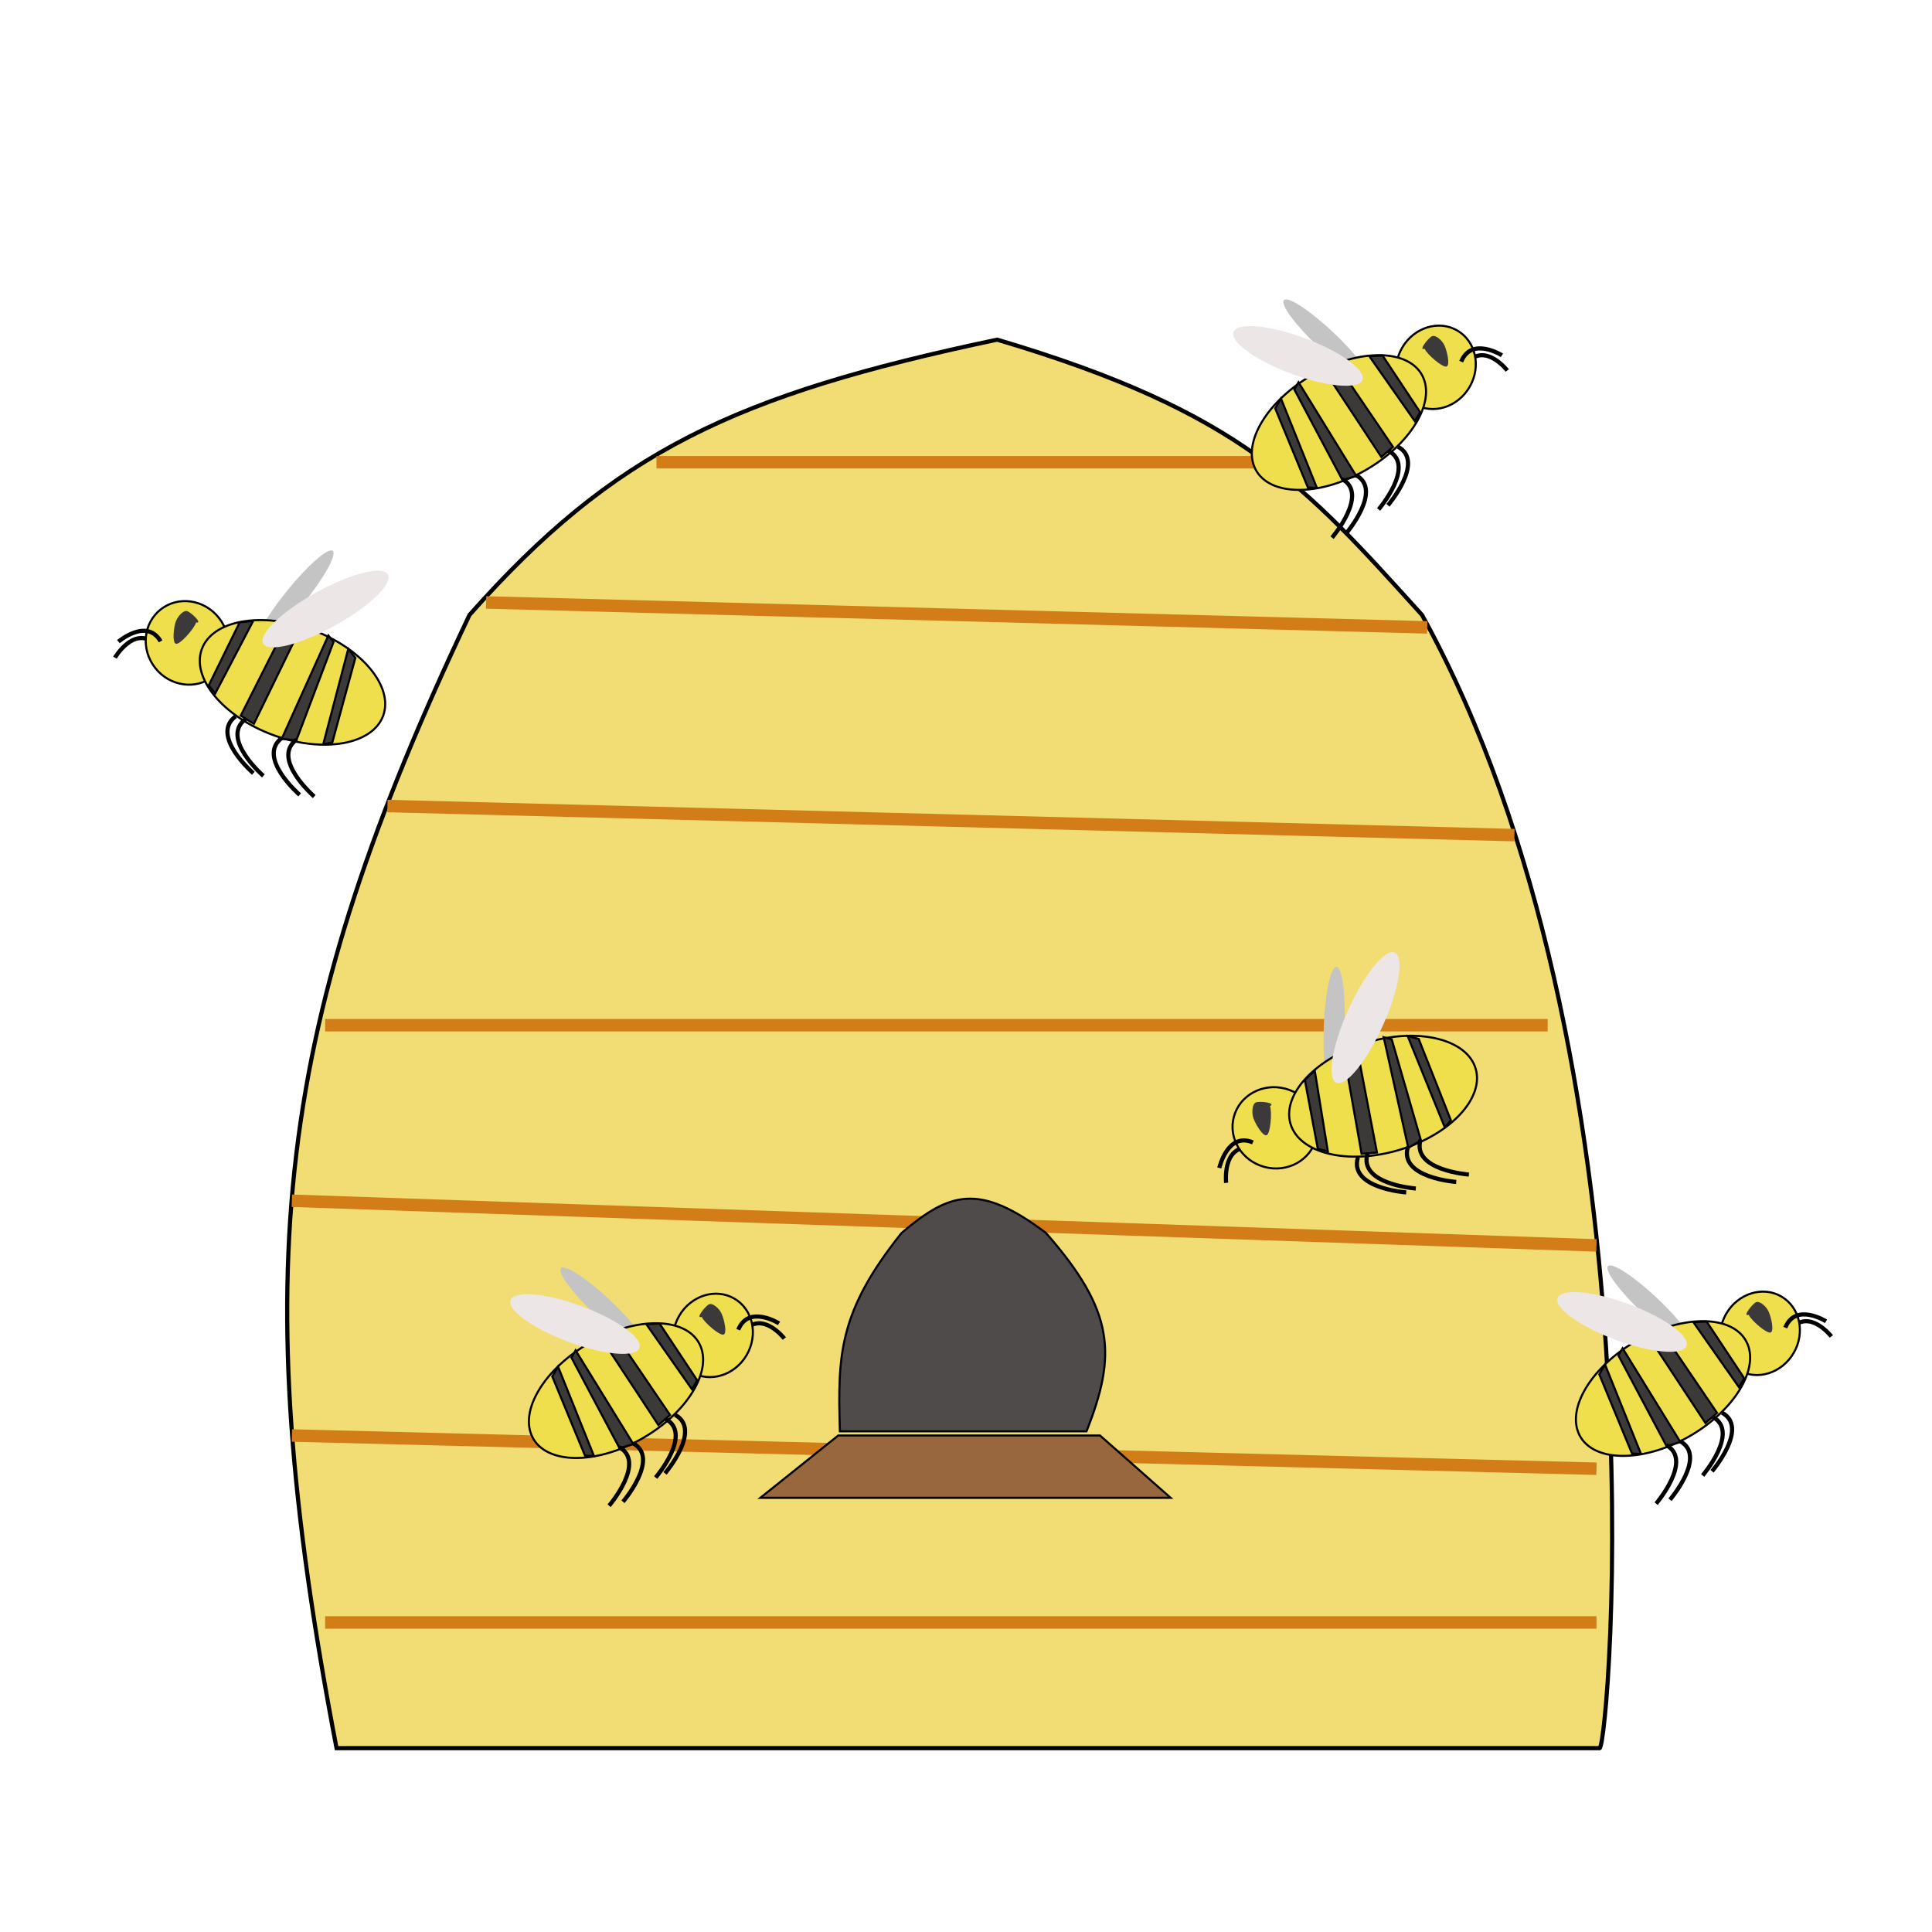 <svg width="930" height="930" viewBox="0 0 930 930" fill="none" xmlns="http://www.w3.org/2000/svg">
<path d="M226 296C133.308 491.621 117.721 610.556 162 841.5H770C774.71 840.341 801.888 508.367 684.5 296C628.176 233.775 597.748 198.375 480 163.5C353.515 190.178 295.787 217.259 226 296Z" fill="#F1DD74" stroke="black" stroke-width="2"/>
<path d="M316 222.5H464.5H613M186.5 388L729 402M156.5 493.5H745M140.5 578L768.5 599.5M140.5 691L768.5 707M156.5 781H768.5M234 290L687 302" stroke="#D27D17" stroke-width="6"/>
<path d="M523.003 689H404.304C403.159 652.083 403.751 631.349 433.978 593.507C457.017 573.968 471.228 569.159 503.502 593.507C536.757 631.378 537.533 652.207 523.003 689Z" fill="#4F4B4B" stroke="black"/>
<path d="M366 721L403.5 691H529.5L563.5 721H366Z" fill="#98673D" stroke="black"/>
<path d="M74.46 309.761C64.404 301.105 55.333 316.571 55.333 316.571" stroke="black" stroke-width="2"/>
<ellipse cx="141.987" cy="287.617" rx="5" ry="28.884" transform="rotate(39.003 141.987 287.617)" fill="#C4C4C4"/>
<path d="M105.312 297.346C112.362 306.235 111.194 318.847 102.774 325.525C94.354 332.204 81.807 330.471 74.757 321.582C67.707 312.694 68.875 300.082 77.295 293.403C85.715 286.725 98.262 288.458 105.312 297.346Z" fill="#EFDF4C" stroke="black"/>
<path d="M150.118 303.142C162.231 307.598 172.116 314.497 178.315 322.024C184.522 329.562 186.973 337.644 184.438 344.536C181.902 351.427 174.798 355.995 165.186 357.713C155.587 359.429 143.587 358.277 131.475 353.822C119.363 349.366 109.477 342.467 103.279 334.94C97.071 327.402 94.621 319.319 97.156 312.428C99.691 305.536 106.795 300.969 116.408 299.25C126.006 297.534 138.006 298.686 150.118 303.142Z" fill="#EFDF4C" stroke="black"/>
<path d="M100.491 329.889L115.376 299.575L121.86 298.899L103.599 333.806L100.491 329.889Z" fill="#3C3939"/>
<path d="M115.892 344.477L138.489 299.749L145.514 300.559L122.201 348.408L115.892 344.477Z" fill="#3C3939"/>
<path d="M135.602 355.647L158.064 305.921L160.549 309.055L142.626 356.458L135.602 355.647Z" fill="#3C3939"/>
<path d="M155.581 358.307L167.641 312.364L171.059 316.673L159.958 357.389L155.581 358.307Z" fill="#3C3939"/>
<path d="M100.491 329.889L115.376 299.575L121.86 298.899L103.599 333.806L100.491 329.889Z" stroke="black"/>
<path d="M115.892 344.477L138.489 299.749L145.514 300.559L122.201 348.408L115.892 344.477Z" stroke="black"/>
<path d="M135.602 355.647L158.064 305.921L160.549 309.055L142.626 356.458L135.602 355.647Z" stroke="black"/>
<path d="M155.581 358.307L167.641 312.364L171.059 316.673L159.958 357.389L155.581 358.307Z" stroke="black"/>
<path d="M90.024 294.156C91.888 294.665 97.887 300.275 94.374 299.641C93.574 302.571 86.589 310.402 84.724 309.894C82.86 309.385 83.574 302.845 84.374 299.914C85.173 296.984 88.159 293.648 90.024 294.156Z" fill="#3B3939"/>
<path d="M77.309 308.709C70.653 297.23 57.006 308.859 57.006 308.859" stroke="black" stroke-width="2"/>
<path d="M113.435 344.792C100.959 354.058 121.95 372.219 121.95 372.219" stroke="black" stroke-width="2"/>
<path d="M142.748 356.004C130.272 365.27 151.262 383.431 151.262 383.431" stroke="black" stroke-width="2"/>
<path d="M135.723 355.194C123.247 364.46 144.237 382.621 144.237 382.621" stroke="black" stroke-width="2"/>
<path d="M118.269 346.063C105.793 355.329 126.784 373.49 126.784 373.49" stroke="black" stroke-width="2"/>
<ellipse cx="156.709" cy="293.174" rx="9.152" ry="34.323" transform="rotate(61.044 156.709 293.174)" fill="#ECE6E6"/>
<path d="M601.448 552.471C588.21 551.572 590.223 569.389 590.223 569.389" stroke="black" stroke-width="2"/>
<ellipse cx="642.216" cy="494.262" rx="5" ry="28.884" transform="rotate(2.166 642.216 494.262)" fill="#C4C4C4"/>
<path d="M618.696 524.038C629.668 526.924 636.295 537.719 633.56 548.112C630.825 558.505 619.745 564.641 608.773 561.754C597.801 558.867 591.175 548.073 593.909 537.68C596.644 527.287 607.725 521.151 618.696 524.038Z" fill="#EFDF4C" stroke="black"/>
<path d="M658.031 501.813C670.397 498.117 682.445 497.712 691.919 500.02C701.406 502.331 708.213 507.33 710.316 514.366C712.419 521.401 709.472 529.316 702.809 536.455C696.155 543.583 685.861 549.855 673.495 553.551C661.13 557.247 649.082 557.652 639.608 555.344C630.121 553.033 623.314 548.034 621.211 540.998C619.108 533.963 622.055 526.048 628.718 518.909C635.372 511.781 645.666 505.509 658.031 501.813Z" fill="#EFDF4C" stroke="black"/>
<path d="M634.349 552.973L628.087 519.787L632.872 515.359L639.185 554.245L634.349 552.973Z" fill="#3C3939"/>
<path d="M655.422 555.415L646.69 506.069L652.798 502.506L662.827 554.779L655.422 555.415Z" fill="#3C3939"/>
<path d="M677.893 552.538L666.057 499.273L669.925 500.291L684.001 548.975L677.893 552.538Z" fill="#3C3939"/>
<path d="M695.478 542.689L677.585 498.688L682.904 500.087L698.43 539.329L695.478 542.689Z" fill="#3C3939"/>
<path d="M634.349 552.973L628.087 519.787L632.872 515.359L639.185 554.245L634.349 552.973Z" stroke="black"/>
<path d="M655.422 555.415L646.69 506.069L652.798 502.506L662.827 554.779L655.422 555.415Z" stroke="black"/>
<path d="M677.893 552.538L666.057 499.273L669.925 500.291L684.001 548.975L677.893 552.538Z" stroke="black"/>
<path d="M695.478 542.689L677.585 498.688L682.904 500.087L698.43 539.329L695.478 542.689Z" stroke="black"/>
<path d="M604.548 530.651C606.346 529.94 614.51 530.833 611.318 532.432C612.435 535.257 611.54 545.712 609.742 546.423C607.945 547.134 604.595 541.471 603.478 538.646C602.361 535.822 602.751 531.362 604.548 530.651Z" fill="#3B3939"/>
<path d="M603.097 549.92C590.889 544.724 586.938 562.213 586.938 562.213" stroke="black" stroke-width="2"/>
<path d="M653.644 557.14C649.214 572.036 676.902 573.987 676.902 573.987" stroke="black" stroke-width="2"/>
<path d="M683.826 548.539C679.396 563.435 707.084 565.386 707.084 565.386" stroke="black" stroke-width="2"/>
<path d="M677.718 552.103C673.288 566.998 700.976 568.949 700.976 568.949" stroke="black" stroke-width="2"/>
<path d="M658.275 555.259C653.845 570.155 681.533 572.106 681.533 572.106" stroke="black" stroke-width="2"/>
<ellipse cx="657.33" cy="489.884" rx="9.152" ry="34.323" transform="rotate(24.206 657.33 489.884)" fill="#ECE6E6"/>
<path d="M358.251 640.665C366.892 630.617 377.558 644.327 377.558 644.327" stroke="black" stroke-width="2"/>
<ellipse rx="4.992" ry="27.895" transform="matrix(-0.674 0.739 0.728 0.685 290.328 629.593)" fill="#C4C4C4"/>
<path d="M326.95 633.367C321.232 643.186 323.934 655.333 332.863 660.533C341.792 665.733 353.69 662.089 359.408 652.27C365.127 642.451 362.425 630.304 353.496 625.104C344.567 619.904 332.669 623.548 326.95 633.367Z" fill="#EFDF4C" stroke="black"/>
<path d="M284.4 646.072C273.256 652.333 264.564 660.635 259.509 668.973C254.446 677.324 253.082 685.612 256.375 691.948C259.668 698.284 267.083 701.639 276.576 701.812C286.054 701.985 297.497 698.975 308.641 692.714C319.785 686.453 328.477 678.151 333.532 669.813C338.595 661.461 339.959 653.174 336.666 646.838C333.373 640.502 325.958 637.147 316.465 636.974C306.987 636.801 295.544 639.811 284.4 646.072Z" fill="#EFDF4C" stroke="black"/>
<path d="M335.605 664.445L317.494 637.118L311.151 637.474L333.089 668.766L335.605 664.445Z" fill="#3C3939"/>
<path d="M322.538 681.136L295.202 640.915L288.521 642.81L316.932 685.972L322.538 681.136Z" fill="#3C3939"/>
<path d="M304.889 695.16L277.067 650.026L275.054 653.483L298.207 697.055L304.889 695.16Z" fill="#3C3939"/>
<path d="M285.929 700.898L268.615 657.834L265.847 662.587L281.59 700.685L285.929 700.898Z" fill="#3C3939"/>
<path d="M335.605 664.445L317.494 637.118L311.151 637.474L333.089 668.766L335.605 664.445Z" stroke="black"/>
<path d="M322.538 681.136L295.202 640.915L288.521 642.81L316.932 685.972L322.538 681.136Z" stroke="black"/>
<path d="M304.889 695.16L277.067 650.026L275.054 653.483L298.207 697.055L304.889 695.16Z" stroke="black"/>
<path d="M285.929 700.898L268.615 657.834L265.847 662.587L281.59 700.685L285.929 700.898Z" stroke="black"/>
<path d="M341.301 627.838C339.563 628.628 334.465 635.059 337.778 633.887C338.912 636.629 346.621 643.196 348.359 642.406C350.097 641.615 348.599 635.327 347.466 632.585C346.332 629.843 343.038 627.047 341.301 627.838Z" fill="#3B3939"/>
<path d="M355.371 640.082C360.38 627.806 374.991 637.043 374.991 637.043" stroke="black" stroke-width="2"/>
<path d="M324.949 681.059C338.137 688.168 320.114 709.233 320.114 709.233" stroke="black" stroke-width="2"/>
<path d="M298.034 696.63C311.222 703.739 293.199 724.803 293.199 724.803" stroke="black" stroke-width="2"/>
<path d="M304.716 694.735C317.904 701.844 299.881 722.909 299.881 722.909" stroke="black" stroke-width="2"/>
<path d="M320.438 683.061C333.627 690.17 315.604 711.235 315.604 711.235" stroke="black" stroke-width="2"/>
<ellipse rx="9.143" ry="33.122" transform="matrix(-0.36 0.933 0.937 0.349 276.801 637.341)" fill="#ECE6E6"/>
<path d="M706.251 174.665C714.891 164.617 725.557 178.327 725.557 178.327" stroke="black" stroke-width="2"/>
<ellipse rx="4.992" ry="27.895" transform="matrix(-0.674 0.739 0.728 0.685 638.327 163.593)" fill="#C4C4C4"/>
<path d="M674.95 167.367C669.232 177.186 671.933 189.333 680.862 194.533C689.791 199.733 701.69 196.089 707.408 186.27C713.126 176.451 710.425 164.304 701.496 159.104C692.566 153.904 680.668 157.548 674.95 167.367Z" fill="#EFDF4C" stroke="black"/>
<path d="M632.4 180.072C621.256 186.333 612.563 194.635 607.508 202.973C602.445 211.324 601.082 219.612 604.375 225.948C607.668 232.284 615.082 235.639 624.576 235.812C634.054 235.985 645.497 232.975 656.641 226.714C667.785 220.453 676.477 212.151 681.532 203.813C686.595 195.461 687.959 187.174 684.666 180.838C681.373 174.502 673.958 171.147 664.464 170.974C654.986 170.801 643.544 173.811 632.4 180.072Z" fill="#EFDF4C" stroke="black"/>
<path d="M683.605 198.445L665.494 171.118L659.151 171.474L681.088 202.766L683.605 198.445Z" fill="#3C3939"/>
<path d="M670.537 215.136L643.202 174.915L636.52 176.81L664.932 219.972L670.537 215.136Z" fill="#3C3939"/>
<path d="M652.888 229.16L625.066 184.026L623.053 187.483L646.207 231.055L652.888 229.16Z" fill="#3C3939"/>
<path d="M633.928 234.898L616.615 191.834L613.847 196.587L629.59 234.685L633.928 234.898Z" fill="#3C3939"/>
<path d="M683.605 198.445L665.494 171.118L659.151 171.474L681.088 202.766L683.605 198.445Z" stroke="black"/>
<path d="M670.537 215.136L643.202 174.915L636.52 176.81L664.932 219.972L670.537 215.136Z" stroke="black"/>
<path d="M652.888 229.16L625.066 184.026L623.053 187.483L646.207 231.055L652.888 229.16Z" stroke="black"/>
<path d="M633.928 234.898L616.615 191.834L613.847 196.587L629.59 234.685L633.928 234.898Z" stroke="black"/>
<path d="M689.3 161.838C687.563 162.628 682.464 169.059 685.778 167.887C686.911 170.629 694.621 177.196 696.359 176.406C698.096 175.615 696.599 169.327 695.465 166.585C694.332 163.843 691.038 161.047 689.3 161.838Z" fill="#3B3939"/>
<path d="M703.371 174.082C708.38 161.806 722.99 171.043 722.99 171.043" stroke="black" stroke-width="2"/>
<path d="M672.948 215.059C686.136 222.168 668.114 243.233 668.114 243.233" stroke="black" stroke-width="2"/>
<path d="M646.034 230.63C659.222 237.739 641.199 258.803 641.199 258.803" stroke="black" stroke-width="2"/>
<path d="M652.715 228.735C665.903 235.844 647.881 256.909 647.881 256.909" stroke="black" stroke-width="2"/>
<path d="M668.438 217.061C681.626 224.17 663.603 245.235 663.603 245.235" stroke="black" stroke-width="2"/>
<ellipse rx="9.143" ry="33.122" transform="matrix(-0.36 0.933 0.937 0.349 624.801 171.341)" fill="#ECE6E6"/>
<path d="M862.251 639.665C870.891 629.617 881.557 643.327 881.557 643.327" stroke="black" stroke-width="2"/>
<ellipse rx="4.992" ry="27.895" transform="matrix(-0.674 0.739 0.728 0.685 794.327 628.593)" fill="#C4C4C4"/>
<path d="M830.95 632.367C825.232 642.186 827.933 654.333 836.862 659.533C845.791 664.733 857.69 661.089 863.408 651.27C869.126 641.451 866.425 629.304 857.496 624.104C848.566 618.904 836.668 622.548 830.95 632.367Z" fill="#EFDF4C" stroke="black"/>
<path d="M788.4 645.072C777.256 651.333 768.563 659.635 763.508 667.973C758.445 676.324 757.082 684.612 760.375 690.948C763.668 697.284 771.082 700.639 780.576 700.812C790.054 700.985 801.497 697.975 812.641 691.714C823.785 685.453 832.477 677.151 837.532 668.813C842.595 660.461 843.959 652.174 840.666 645.838C837.373 639.502 829.958 636.147 820.464 635.974C810.986 635.801 799.544 638.811 788.4 645.072Z" fill="#EFDF4C" stroke="black"/>
<path d="M839.605 663.445L821.494 636.118L815.151 636.474L837.088 667.766L839.605 663.445Z" fill="#3C3939"/>
<path d="M826.537 680.136L799.202 639.915L792.52 641.81L820.932 684.972L826.537 680.136Z" fill="#3C3939"/>
<path d="M808.888 694.16L781.066 649.026L779.053 652.483L802.207 696.055L808.888 694.16Z" fill="#3C3939"/>
<path d="M789.928 699.898L772.615 656.834L769.847 661.587L785.59 699.685L789.928 699.898Z" fill="#3C3939"/>
<path d="M839.605 663.445L821.494 636.118L815.151 636.474L837.088 667.766L839.605 663.445Z" stroke="black"/>
<path d="M826.537 680.136L799.202 639.915L792.52 641.81L820.932 684.972L826.537 680.136Z" stroke="black"/>
<path d="M808.888 694.16L781.066 649.026L779.053 652.483L802.207 696.055L808.888 694.16Z" stroke="black"/>
<path d="M789.928 699.898L772.615 656.834L769.847 661.587L785.59 699.685L789.928 699.898Z" stroke="black"/>
<path d="M845.3 626.838C843.563 627.628 838.464 634.059 841.778 632.887C842.911 635.629 850.621 642.196 852.359 641.406C854.096 640.615 852.599 634.327 851.465 631.585C850.332 628.843 847.038 626.047 845.3 626.838Z" fill="#3B3939"/>
<path d="M859.371 639.082C864.38 626.806 878.99 636.043 878.99 636.043" stroke="black" stroke-width="2"/>
<path d="M828.948 680.059C842.136 687.168 824.114 708.233 824.114 708.233" stroke="black" stroke-width="2"/>
<path d="M802.034 695.63C815.222 702.739 797.199 723.803 797.199 723.803" stroke="black" stroke-width="2"/>
<path d="M808.715 693.735C821.903 700.844 803.881 721.909 803.881 721.909" stroke="black" stroke-width="2"/>
<path d="M824.438 682.061C837.626 689.17 819.603 710.235 819.603 710.235" stroke="black" stroke-width="2"/>
<ellipse rx="9.143" ry="33.122" transform="matrix(-0.36 0.933 0.937 0.349 780.801 636.341)" fill="#ECE6E6"/>
</svg>
